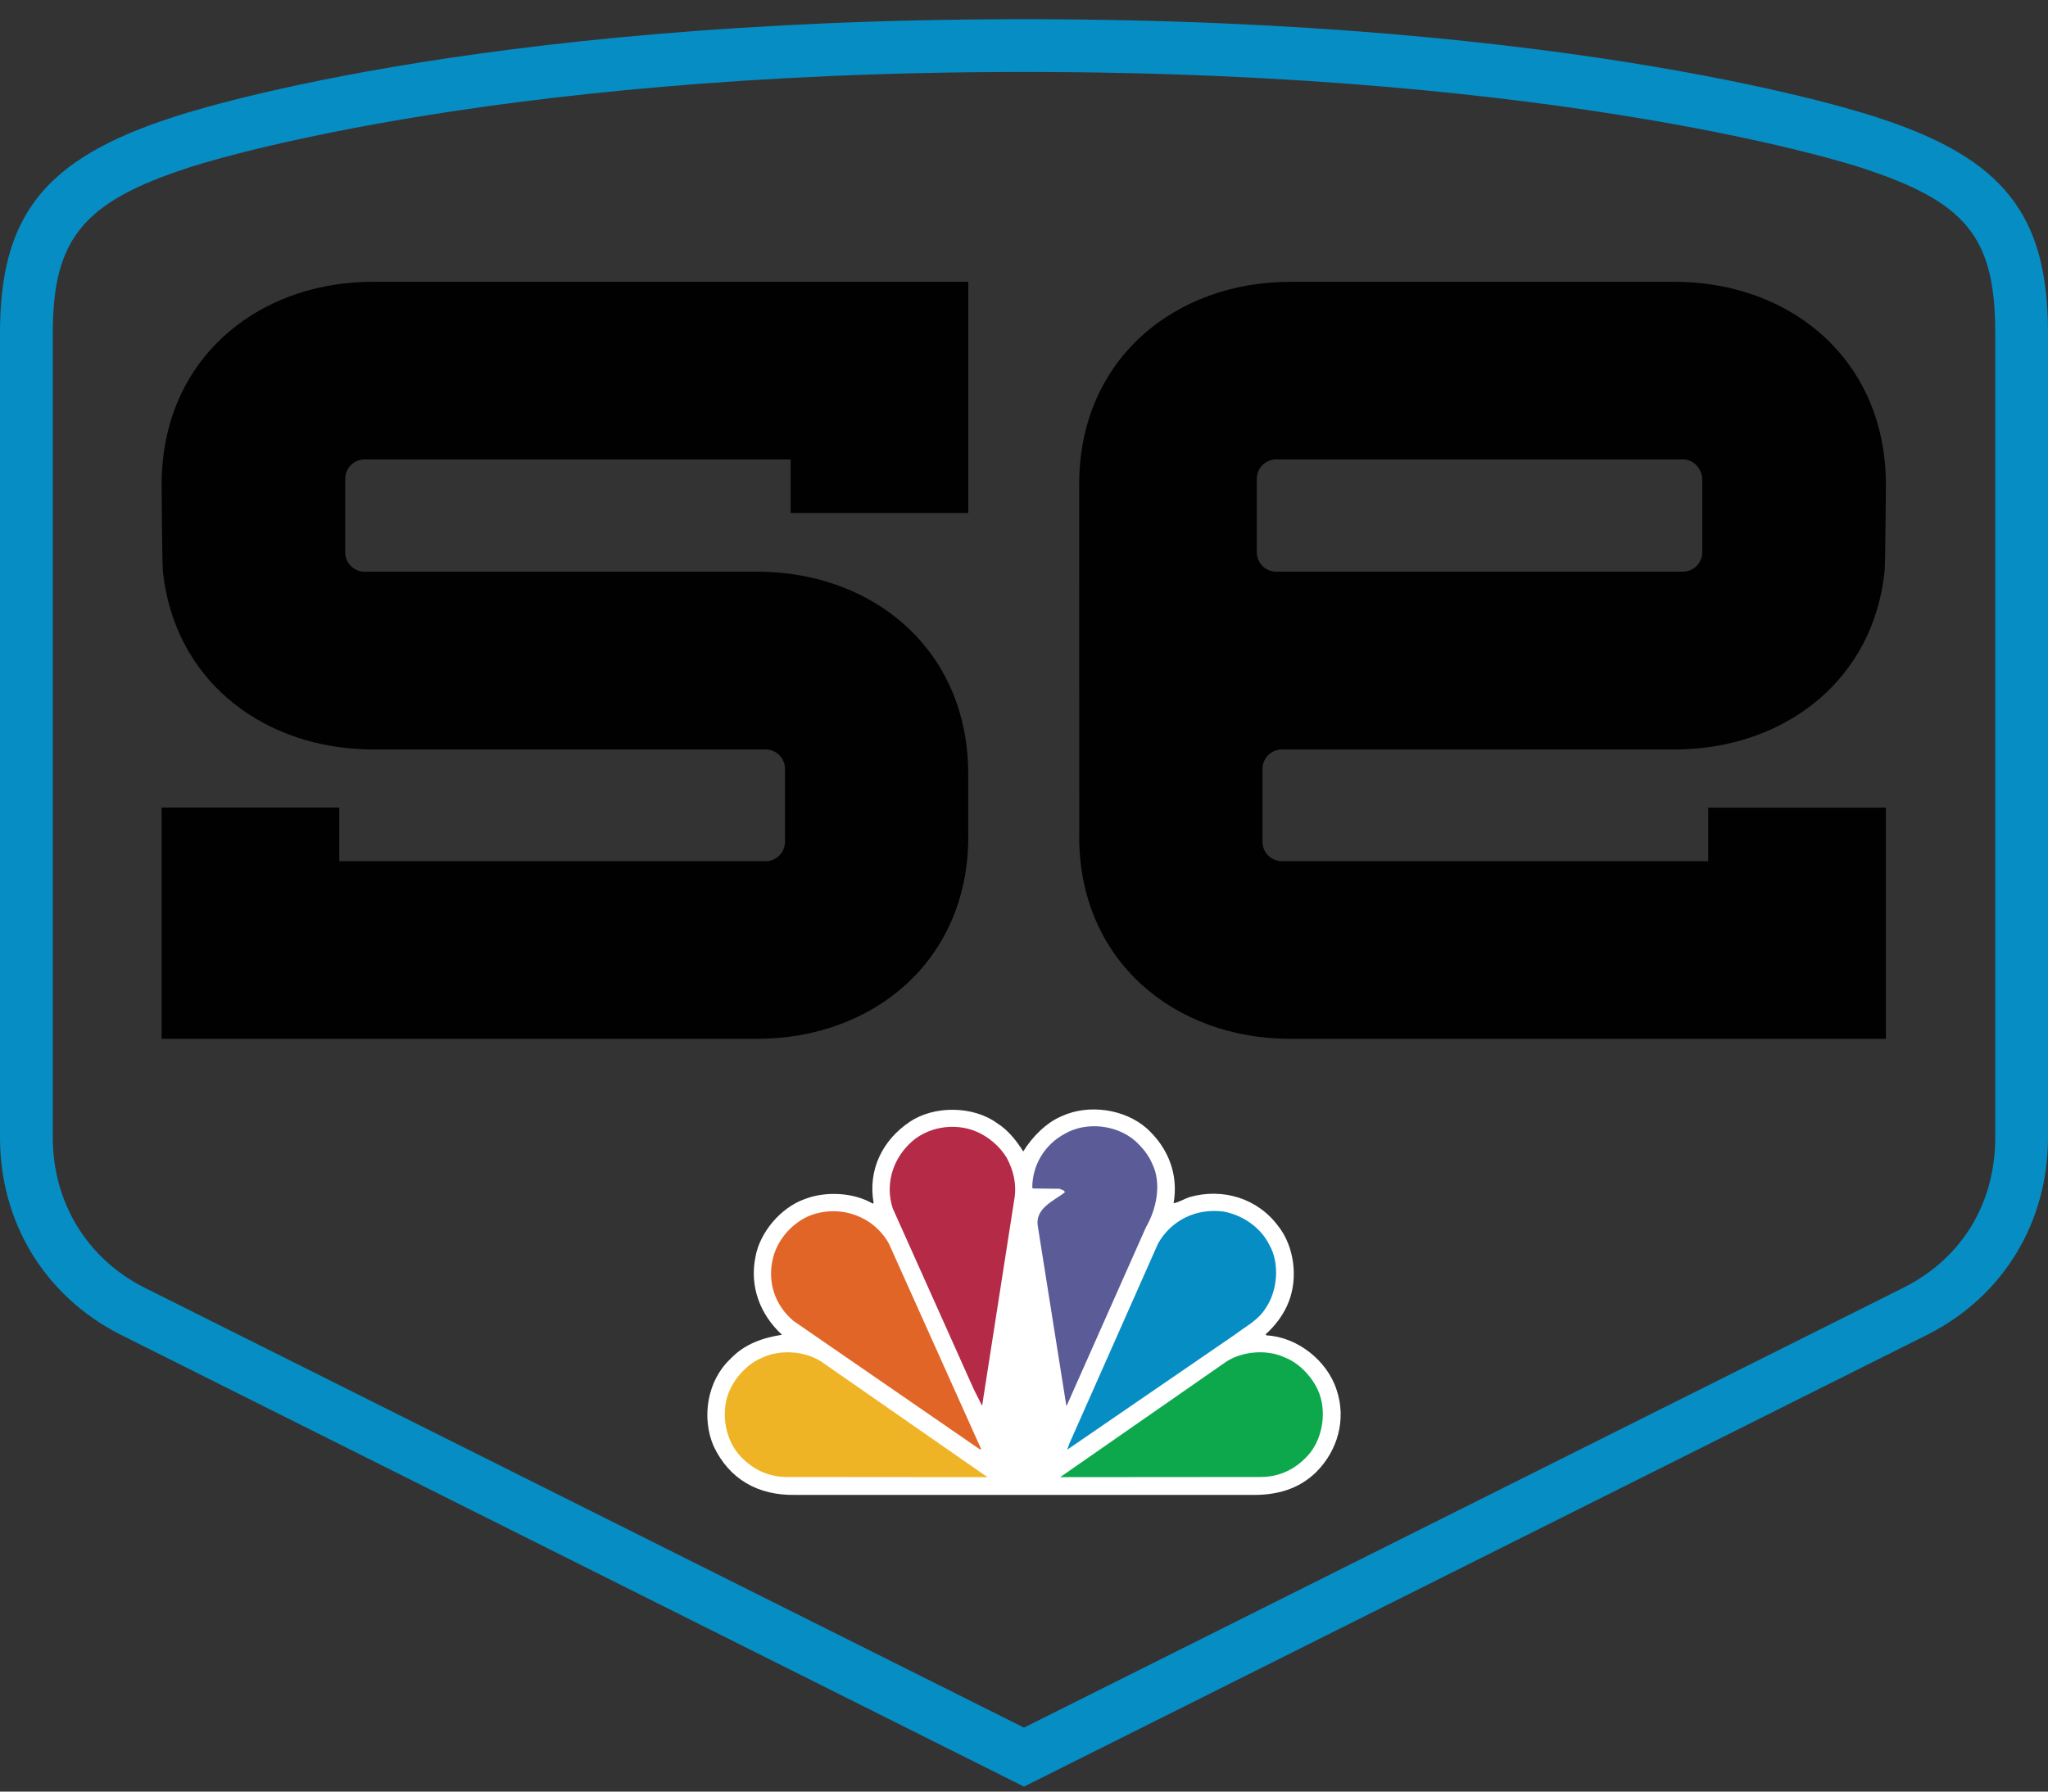 <?xml version="1.0" encoding="utf-8"?>
<!-- Generator: Adobe Illustrator 16.0.4, SVG Export Plug-In . SVG Version: 6.00 Build 0)  -->
<!DOCTYPE svg PUBLIC "-//W3C//DTD SVG 1.1//EN" "http://www.w3.org/Graphics/SVG/1.1/DTD/svg11.dtd">
<svg version="1.1" id="Layer_1" xmlns="http://www.w3.org/2000/svg" xmlns:xlink="http://www.w3.org/1999/xlink" x="0px" y="0px"
	 width="288px" height="252px" viewBox="0 0 288 252" enable-background="new 0 0 288 252" xml:space="preserve">
<rect x="0" y="0" width="288" height="252" fill="#333333" stroke="none"/>
<g>
	<g>
		<g>
			<path fill="#FFFFFF" d="M143.891,161.964c1.225-2.011,3.265-4.1,5.454-4.983c3.762-1.726,8.831-0.992,11.911,1.729
				c2.982,2.7,4.494,6.397,3.783,10.536c0.738-0.135,1.472-0.608,2.25-0.869c4.609-1.302,9.503,0.111,12.464,4.084
				c2.237,2.827,2.812,7.227,1.476,10.635c-0.667,1.727-1.799,3.279-3.263,4.596l0.149,0.141c4.304,0.214,8.532,3.552,9.842,7.653
				c1.402,4.135,0.164,8.551-2.865,11.57c-2.474,2.437-5.637,3.288-9.169,3.212h-64.064c-5.268,0.114-9.33-2.217-11.523-6.893
				c-1.712-4.021-0.874-9.159,2.347-12.207c2.005-2.122,4.54-2.991,7.281-3.424c-3.09-2.863-4.589-6.799-3.718-11.006
				c0.628-3.413,3.535-6.869,6.871-8.059c2.947-1.169,6.929-0.965,9.628,0.625l0.103-0.114c-0.815-4.647,1.249-8.834,5.09-11.399
				c3.429-2.316,8.927-2.265,12.298,0.205C141.741,158.923,142.989,160.507,143.891,161.964"/>
			<path fill="#5B5B97" d="M162.037,163.699c1.36,2.771,0.576,6.412-0.879,8.904l-11.113,25.021l-0.092,0.107l-4.029-25.375
				c-0.322-2.427,2.294-3.467,3.821-4.643c-0.067-0.358-0.476-0.34-0.726-0.506l-3.746-0.04l-0.113-0.117
				c0.012-3.142,1.721-6.058,4.585-7.583c2.999-1.738,7.229-1.265,9.827,0.956C160.624,161.366,161.521,162.465,162.037,163.699"/>
			<path fill="#B42A47" d="M141.553,162.821c0.899,1.679,1.436,3.596,1.11,5.706l-4.53,29.051c0.019,0.047-0.017,0.079-0.059,0.096
				l-1.167-2.331l-11.366-25.38c-1.062-3.271-0.073-6.683,2.295-9.021c2.396-2.438,6.358-3.102,9.48-1.771
				C138.986,159.881,140.562,161.205,141.553,162.821"/>
			<path fill="#068DC4" d="M178.479,175.059c1.527,2.607,1.182,6.55-0.513,8.97c-1.06,1.7-2.804,2.544-4.257,3.663l-23.542,16.157
				h-0.065l0.267-0.775l12.481-28.157c1.869-3.322,5.43-5.009,9.213-4.5C174.645,170.882,177.226,172.563,178.479,175.059"/>
			<path fill="#E16527" d="M124.996,174.913l12.987,28.933h-0.216l-26.18-18.047c-2.666-2.239-3.748-5.604-2.844-9.004
				c0.674-2.549,2.792-4.93,5.299-5.871C118.158,169.418,122.803,171.018,124.996,174.913"/>
			<path fill="#0CA84B" d="M185.307,195.483c1.294,2.753,0.783,6.53-1.076,8.876c-1.852,2.248-4.327,3.467-7.23,3.39l-27.913,0.023
				l23.386-16.265c2.291-1.473,5.758-1.74,8.248-0.551C182.648,191.702,184.455,193.596,185.307,195.483"/>
			<path fill="#EFB426" d="M102.648,195.483c-1.309,2.753-0.799,6.53,1.066,8.876c1.855,2.248,4.332,3.467,7.231,3.39l27.921,0.023
				l-23.39-16.265c-2.282-1.473-5.758-1.74-8.255-0.551C105.3,191.702,103.487,193.596,102.648,195.483"/>
		</g>
		<path fill="#068DC4" d="M144.001,251.299L16.824,187.666C6.278,182.262,0,171.924,0,159.998V46.834
			c0-16.562,6.323-24.489,24.156-30.289c1.6-0.548,41.32-13.845,119.847-13.845c78.115,0,118.045,13.163,120.093,13.856
			C281.746,22.292,288,30.216,288,46.834v113.164c0,11.936-6.277,22.271-16.794,27.654L144.001,251.299z M144.003,10.122
			c-77.126,0-117.104,13.329-117.498,13.462C11.692,28.403,7.423,33.615,7.423,46.834v113.164c0,9.087,4.77,16.953,12.755,21.048
			l123.822,61.956l123.855-61.97c8.075-4.135,12.725-11.804,12.725-21.032V46.834c0-13.441-4.041-18.434-18.794-23.224l-0.049-0.017
			C261.337,23.46,221.135,10.122,144.003,10.122z"/>
		<g>
			<g>
				<path fill="#010101" d="M111.299,72.157h24.868V39.636h-0.185H52.419c-14.583,0-26.998,8.822-29.303,23.463
					c-0.253,1.6-0.389,3.266-0.389,5.001c0,0,0.065,11.169,0.183,12.284c1.574,14.962,13.423,24.271,27.738,24.983l0.019,0.002
					c0.581,0.028,1.164,0.047,1.752,0.047l55.251,0.002c1.495,0,2.72,1.223,2.72,2.72v10.274c0,1.494-1.223,2.719-2.72,2.719
					l-59.959,0.002v-7.538H22.725v32.522h83.751c16.177,0,29.691-10.854,29.691-28.462l-0.007-0.009v-8.796
					c0-1.736-0.136-3.401-0.389-5.001c-2.266-14.383-14.292-23.13-28.544-23.433H51.269c-1.495,0-2.72-1.223-2.72-2.72V67.341
					c0-1.495,1.223-2.72,2.72-2.72h59.917v7.538h0.113V72.157z"/>
				<g>
					<path fill="#010101" d="M240.219,121.135l-59.959-0.002c-1.495,0-2.721-1.223-2.721-2.719v-10.274
						c0-1.495,1.223-2.72,2.721-2.72l55.251-0.002c0.588,0,1.171-0.019,1.752-0.047l0.019-0.002
						c14.312-0.71,26.164-10.021,27.738-24.983c0.117-1.115,0.183-12.284,0.183-12.284c0-1.736-0.136-3.401-0.389-5.001
						c-2.306-14.639-14.721-23.463-29.303-23.463h-54.06c-16.178,0-29.691,10.853-29.691,28.464l0.007,46.073l0,0v3.472
						l-0.007,0.009c0,17.609,13.514,28.462,29.691,28.462h83.751v-32.519h-24.983V121.135z M179.461,80.413
						c-1.495,0-2.721-1.223-2.721-2.72V67.336c0-1.495,1.223-2.72,2.721-2.72h57.197c1.026,0,1.896,0.6,2.357,1.445
						c0.21,0.387,0.362,0.806,0.362,1.274v10.356c0,1.495-1.223,2.72-2.72,2.72H179.461z"/>
				</g>
			</g>
		</g>
	</g>
</g>
</svg>

